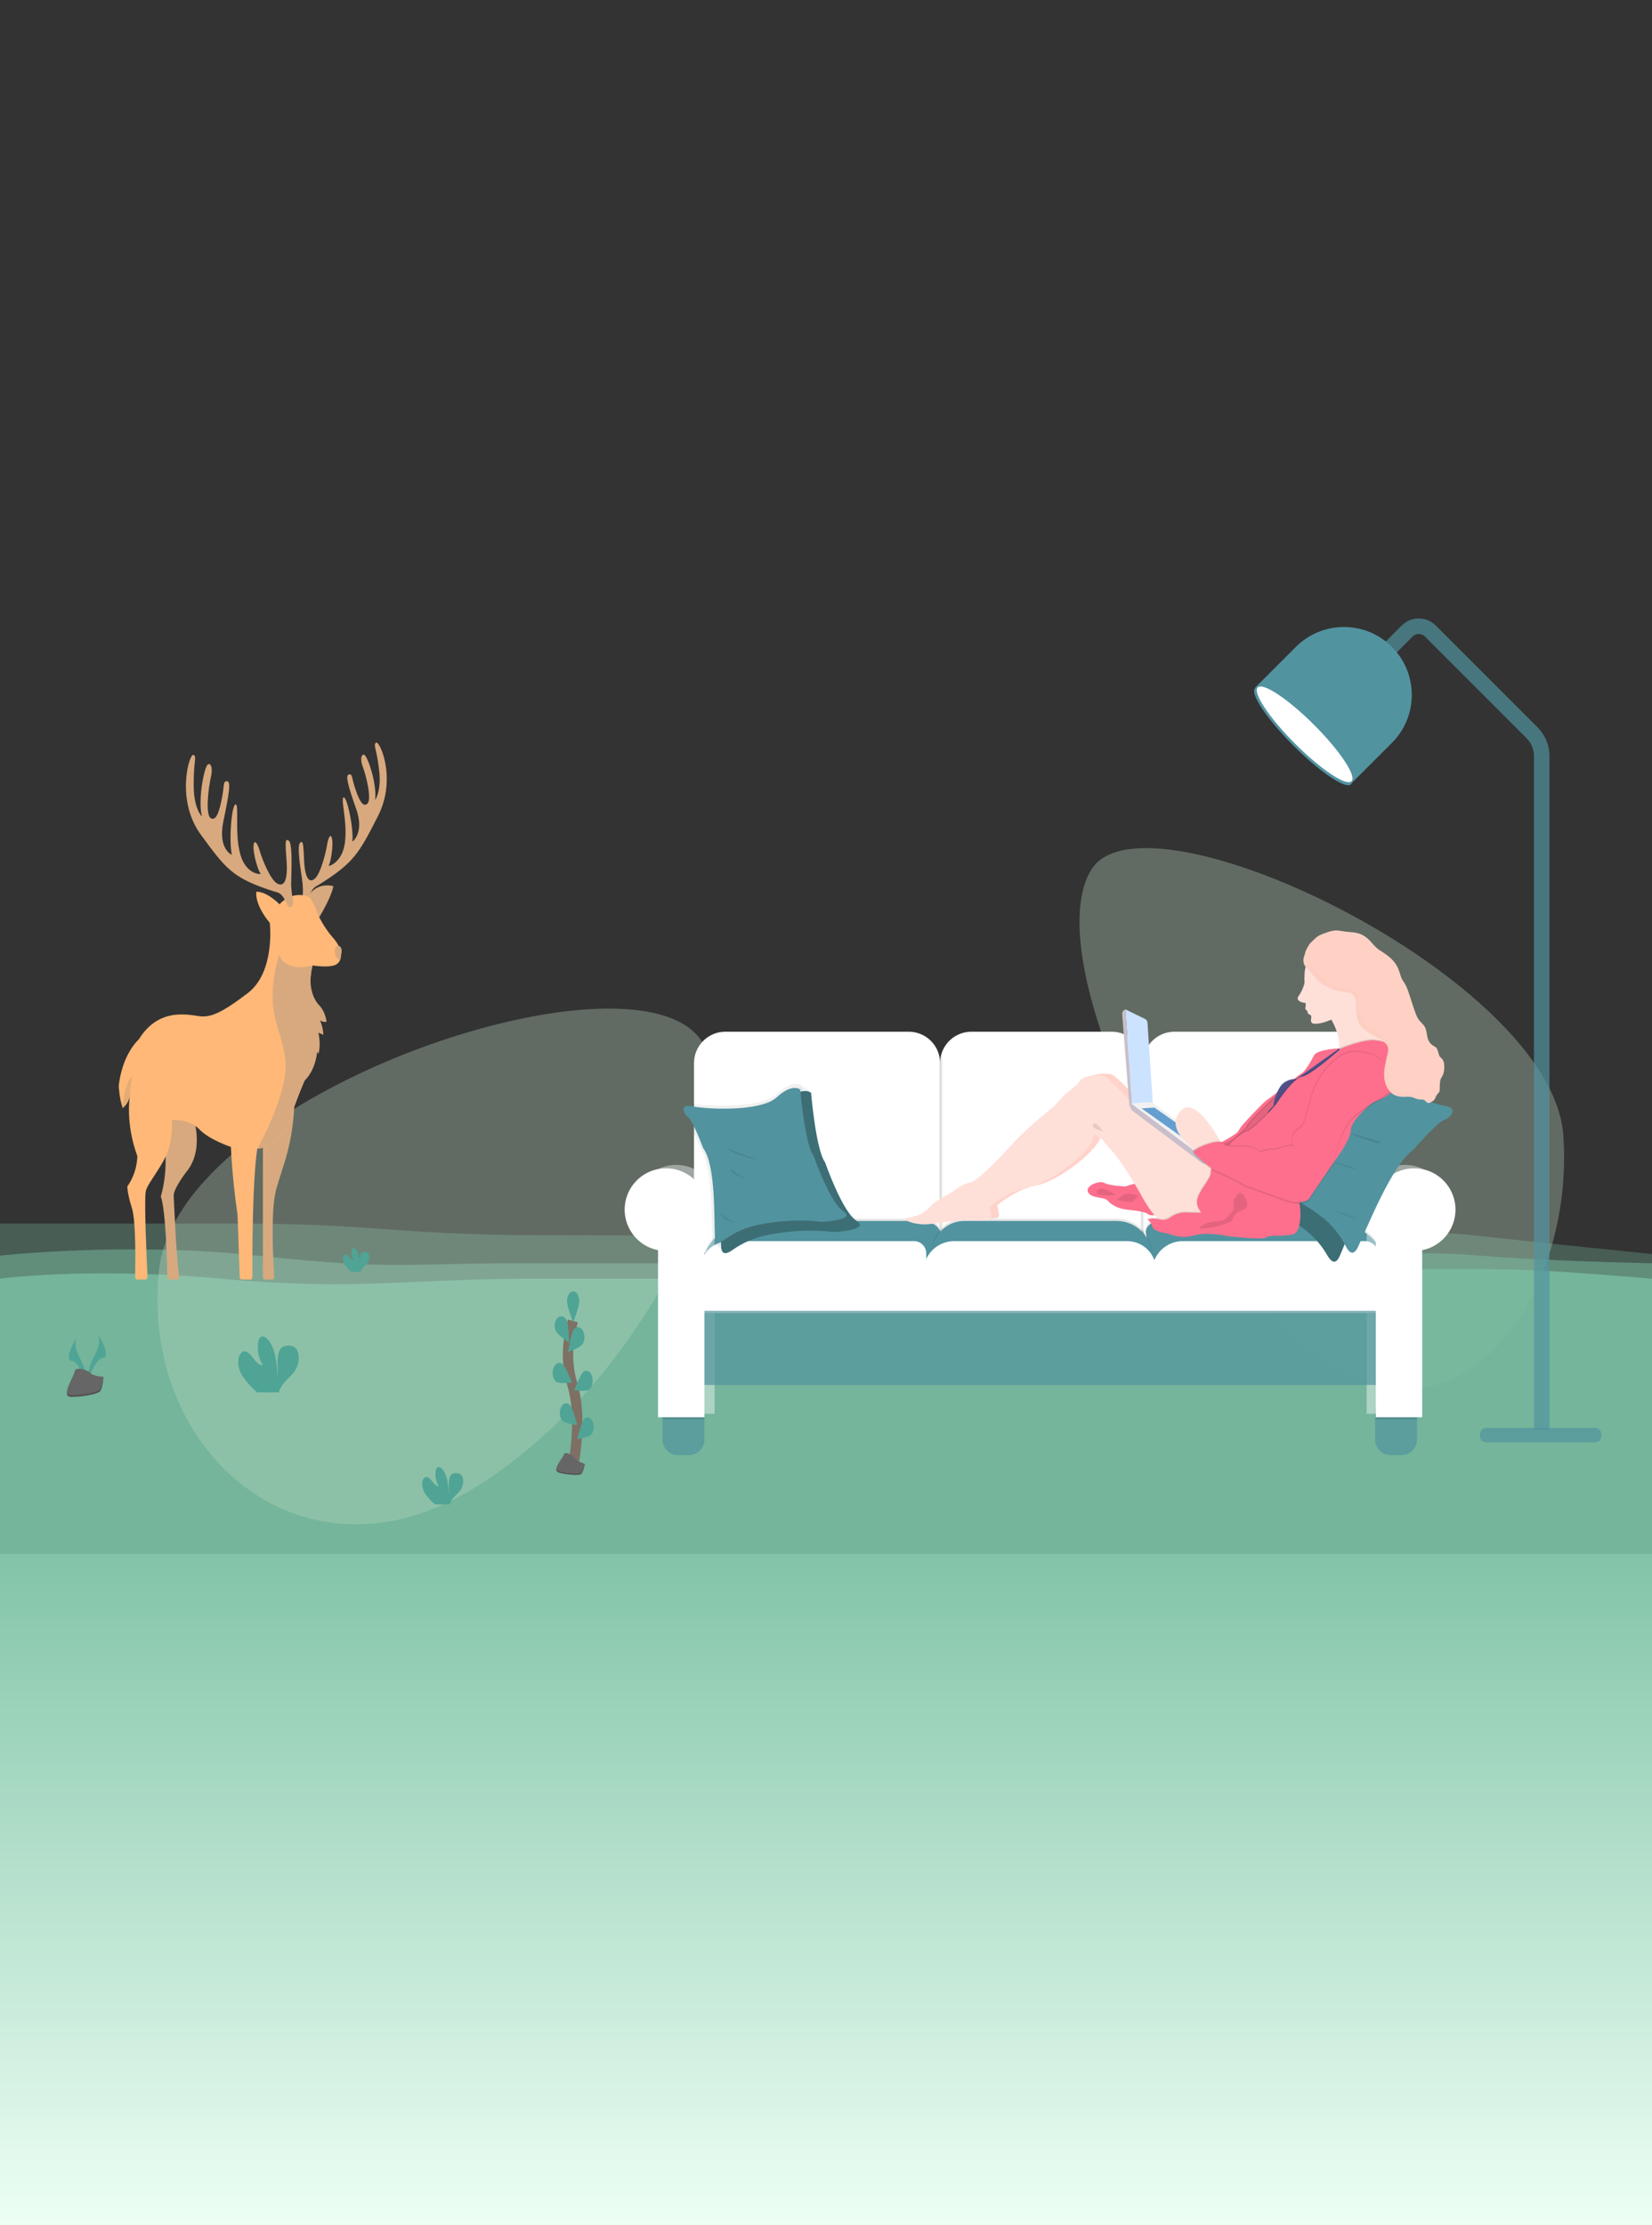 <svg width="320" height="431" viewBox="0 0 320 431" fill="none" xmlns="http://www.w3.org/2000/svg">
<rect x="0" y="0" width="320" height="431" fill="#333333" stroke="none"/>
<path opacity="0.3" d="M0 237C0 237 18.583 237 45.333 237C73.03 237 75.907 239.116 103.667 239.26C113.441 239.311 147.775 239.26 167.583 239.26C188 239.26 226.583 242.902 226.583 242.902C226.583 242.902 225.917 242.902 236.167 242.902C248.149 242.902 266.775 237.225 285.25 239.26C297.343 240.593 320 242.902 320 242.902V301H0V237Z" fill="#7ABFA2"/>
<path opacity="0.346" fill-rule="evenodd" clip-rule="evenodd" d="M211.45 168.368C222.03 151.699 300.578 189.342 302.815 219.854C305.052 250.365 283.38 282.859 255.617 262.886C227.854 242.913 200.87 185.036 211.45 168.368Z" fill="#B9D6BF"/>
<path opacity="0.5" d="M0 243.214C0 243.214 24.275 240.482 49.833 243.214C77.417 246.162 77.491 244.575 105.25 244.688C115.024 244.728 139.552 244.688 166.083 244.688C190.167 244.688 220.167 244.688 220.167 244.688C220.167 244.688 215.406 244.822 236.167 244.688C254.691 244.569 268.275 241.621 286.75 243.214C298.843 244.257 320 244.688 320 244.688V301H0V243.214Z" fill="#7ABFA2"/>
<path opacity="0.8" d="M0 247.672C0 247.672 17.108 245.355 42.667 247.672C70.25 250.173 78.074 247.576 105.833 247.672C115.607 247.706 131.775 247.672 151.583 247.672C181.25 247.672 207.083 246.422 207.083 246.422C207.083 246.422 215.99 246.536 236.75 246.422C255.274 246.32 285.441 245.071 303.917 246.422C316.01 247.306 320 247.672 320 247.672V301.603H0V247.672Z" fill="#7ABFA2"/>
<path opacity="0.346" fill-rule="evenodd" clip-rule="evenodd" d="M136.316 202.326C124.912 181.312 34.429 211.337 30.792 246.127C27.154 280.917 57.75 307.631 89.971 289.332C122.192 271.033 147.72 223.341 136.316 202.326Z" fill="#B9D6BF"/>
<path d="M60.815 175.79C61.166 176.407 61.502 177.042 61.823 177.694C62.563 176.458 64.228 173.527 64.57 171.647C64.57 171.647 61.166 170.605 59.512 174.001C60.044 174.367 60.443 175.141 60.815 175.79Z" fill="#D8A97E"/>
<path d="M37.189 215.619C37.189 215.619 39.687 221.823 36.525 226.439C36.525 226.439 33.807 229.795 33.642 231.473C33.642 231.473 34.126 243.564 34.696 247.202C34.707 247.278 34.707 247.357 34.696 247.432C34.685 247.508 34.663 247.579 34.631 247.641C34.599 247.701 34.558 247.749 34.512 247.783C34.466 247.816 34.416 247.834 34.364 247.835H32.754C32.665 247.835 32.58 247.783 32.517 247.689C32.454 247.596 32.417 247.469 32.415 247.335C32.371 244.918 32.127 234.465 31.148 231.726C31.148 231.726 33.256 225.514 31.148 217.712C31.148 217.712 34.916 213.348 37.189 215.619Z" fill="#D8A97E"/>
<path d="M50.928 219.055V247.321C50.928 247.389 50.937 247.456 50.954 247.518C50.971 247.581 50.996 247.638 51.028 247.685C51.059 247.733 51.097 247.771 51.138 247.796C51.18 247.822 51.224 247.835 51.269 247.835H52.788C52.835 247.834 52.882 247.819 52.925 247.79C52.969 247.76 53.007 247.718 53.039 247.664C53.071 247.611 53.095 247.548 53.11 247.48C53.125 247.412 53.13 247.34 53.125 247.268C52.95 244.755 52.365 234.571 53.477 230.465C54.75 225.766 56.912 221.655 57.079 212.258L50.928 219.055Z" fill="#D8A97E"/>
<path d="M58.426 174.796C58.426 174.796 58.953 173.115 58.479 170.089C58.005 167.063 57.602 163.766 58.108 163.284C58.614 162.803 58.758 162.933 58.897 166.475C59.036 170.017 59.852 171.195 60.996 170.177C62.139 169.158 63.121 165.124 63.344 163.71C63.567 162.295 64.056 161.21 64.325 162.5C64.593 163.79 64.031 167.257 63.68 167.611C63.328 167.964 66.206 167.345 66.794 163.356C67.382 159.367 65.912 154.645 66.56 154.459C67.209 154.272 68.493 160.152 68.269 163.026C68.269 163.026 70.625 161.351 69.018 156.764C67.411 152.177 66.864 150.215 67.574 150.018C68.284 149.821 68.085 150.55 68.777 152.65C69.469 154.751 70.249 156.514 71.162 155.666C72.076 154.818 70.904 150.217 70.317 148.651C69.527 146.542 70.274 145.947 70.632 146.258C71.391 146.922 73.035 152.033 72.655 154.953C72.655 154.953 73.895 153.331 73.458 149.369C72.963 144.848 72.274 144.452 72.794 143.88C73.46 143.149 76.936 150.754 73.246 158.001C69.555 165.247 68.63 167.066 61.828 171.331C61.031 171.828 60.158 171.863 59.556 175.264L58.426 174.796Z" fill="#D8A97E"/>
<path d="M64.57 181.715C63.526 180.539 62.594 179.152 61.799 177.593C61.799 177.593 60.35 173.649 59.691 173.649C59.691 173.649 56.668 172.373 54.148 175.16C54.148 175.16 51.709 172.644 49.658 172.727C49.658 172.727 49.159 174.992 52.263 178.768C52.263 178.768 53.371 188.251 47.996 192.362C42.621 196.473 40.846 196.882 39.182 196.882C37.519 196.882 31.092 194.553 26.934 201.259C25.9 202.277 25.017 203.608 24.34 205.169C23.663 206.73 23.206 208.486 23 210.327C23 210.327 23.111 212.845 23.776 214.606C24.1 214.376 24.39 214.05 24.628 213.646C24.866 213.243 25.048 212.77 25.162 212.258C25.162 212.258 24.219 217.459 26.602 223.921C26.602 223.921 26.659 227.024 24.67 229.795C24.67 229.795 24.614 231.053 25.549 233.991C26.365 236.536 26.223 245.077 26.172 247.303C26.171 247.372 26.178 247.44 26.194 247.505C26.211 247.569 26.235 247.628 26.267 247.678C26.299 247.727 26.337 247.767 26.378 247.794C26.421 247.821 26.466 247.835 26.511 247.834H28.231C28.278 247.835 28.324 247.82 28.367 247.792C28.41 247.764 28.448 247.722 28.48 247.67C28.512 247.618 28.537 247.557 28.552 247.49C28.567 247.423 28.573 247.352 28.57 247.281C28.436 244.503 27.867 232.124 28.264 230.632C28.707 228.954 31.921 225.431 32.754 222.243C33.586 219.054 33.254 216.948 33.254 216.948C33.254 216.948 36.579 216.613 38.575 218.709C40.57 220.804 44.722 222.15 44.722 222.15C44.941 226.558 45.371 230.935 46.01 235.249L46.435 247.348C46.44 247.48 46.478 247.603 46.541 247.694C46.605 247.784 46.688 247.835 46.776 247.834H48.548C48.593 247.835 48.637 247.822 48.678 247.796C48.72 247.769 48.757 247.731 48.788 247.683C48.82 247.635 48.846 247.578 48.862 247.515C48.879 247.452 48.888 247.384 48.887 247.316C48.871 244.316 48.836 229.133 49.834 222.493C49.834 222.493 54.711 222.493 56.54 215.613C56.54 215.613 58.591 209.824 59.977 207.221C61.363 204.618 62.085 200.174 60.752 195.643C59.964 192.907 59.885 189.822 60.531 187.001C60.531 187.001 64.022 187.586 65.241 186.748C66.46 185.911 66.343 183.728 64.57 181.715Z" fill="#FFB877"/>
<path d="M25.162 212.258C25.162 212.258 25.355 209.13 25.647 208.375C25.647 208.375 23.984 209.761 23.776 214.606C24.395 214.072 24.881 213.248 25.162 212.258Z" fill="#E4AC74"/>
<path d="M56.459 175.58C56.599 175.485 56.71 175.314 56.769 175.1C56.829 174.886 56.833 174.647 56.78 174.429C56.47 173.104 56.346 171.695 56.417 170.294C56.54 166.885 56.54 163.196 55.93 162.827C55.321 162.457 55.182 162.643 55.495 166.515C55.807 170.387 55.077 171.902 53.707 171.145C52.337 170.387 50.752 166.332 50.327 164.856C49.902 163.38 49.231 162.367 49.108 163.84C48.985 165.313 50.046 168.892 50.473 169.158C50.9 169.424 47.708 169.637 46.551 165.486C45.393 161.335 46.375 155.807 45.637 155.807C44.9 155.807 44.297 162.537 44.907 165.579C44.907 165.579 42.14 164.473 43.28 159.032C44.42 153.592 44.754 151.321 43.962 151.321C43.169 151.321 43.479 152.036 43.004 154.512C42.53 156.987 41.922 159.123 40.826 158.476C39.73 157.83 40.396 152.509 40.826 150.64C41.404 148.127 40.519 147.715 40.175 148.151C39.441 149.095 38.329 155.113 39.121 158.155C39.121 158.155 37.568 156.772 37.523 152.344C37.47 147.313 38.162 146.675 37.523 146.228C36.711 145.638 33.945 154.897 38.877 161.638C43.809 168.379 45.049 170.06 52.96 172.634C53.798 172.9 54.65 172.743 55.614 175.293C55.692 175.495 55.819 175.643 55.968 175.706C56.116 175.77 56.275 175.744 56.412 175.633L56.45 175.604L56.459 175.58Z" fill="#D8A97E"/>
<path d="M65.375 183.158C65.375 183.158 64.53 183.547 64.976 184.964C65.292 185.972 65.83 185.871 65.83 185.871C65.83 185.871 66.864 183.267 65.375 183.158Z" fill="#D8A97E"/>
<path d="M63.26 197.92C63.073 196.62 62.565 195.478 61.839 194.729C61.236 194.101 60.761 193.231 60.468 192.217C60.175 191.202 60.076 190.083 60.181 188.987C60.246 188.322 60.356 187.669 60.509 187.038C55.075 188.368 54.011 184.943 54.011 184.943C51.025 196.361 54.427 198.521 55.256 205.057C56.085 211.593 49.832 222.488 49.832 222.488L50.099 222.469C51.13 222.355 54.956 221.536 56.529 215.616C56.529 215.616 57.769 212.117 58.971 209.338C59.624 208.723 60.183 207.903 60.609 206.934C61.035 205.964 61.319 204.867 61.44 203.717L61.679 204.134C62.225 202.323 61.679 200.039 61.679 200.039L62.642 200.432C62.591 199.438 62.367 198.482 61.994 197.662C62.396 197.901 62.83 197.99 63.26 197.92Z" fill="#D8A97E"/>
<path d="M111.182 282.955C111.182 282.955 112.79 274.467 110.882 268.218C110.071 265.605 109.826 262.653 110.186 259.806C110.366 258.455 110.626 257.133 110.962 255.856" stroke="#7E7064" stroke-width="2" stroke-miterlimit="10"/>
<path d="M109.833 252.045C109.833 253.097 111.027 256.157 111.027 256.157C111.027 256.157 112.214 253.097 112.214 252.045C112.214 251.538 112.088 251.053 111.864 250.695C111.64 250.337 111.336 250.135 111.019 250.135C110.703 250.135 110.399 250.337 110.175 250.695C109.951 251.053 109.825 251.538 109.825 252.045H109.833Z" fill="#50A495"/>
<path d="M107.663 257.785C108.045 258.623 110.223 260.072 110.223 260.072C110.223 260.072 110.182 256.661 109.801 255.823C109.713 255.616 109.596 255.437 109.458 255.295C109.319 255.153 109.162 255.053 108.996 254.999C108.83 254.944 108.657 254.938 108.489 254.981C108.321 255.023 108.161 255.112 108.018 255.244C107.875 255.375 107.752 255.546 107.656 255.747C107.56 255.947 107.494 256.173 107.461 256.41C107.428 256.647 107.429 256.892 107.464 257.129C107.498 257.365 107.566 257.59 107.663 257.789V257.785Z" fill="#50A495"/>
<path d="M107.751 267.641C108.39 268.12 110.82 267.789 110.82 267.789C110.82 267.789 109.554 264.672 108.915 264.193C108.763 264.078 108.598 264.01 108.428 263.991C108.259 263.973 108.089 264.004 107.927 264.084C107.766 264.163 107.617 264.289 107.488 264.455C107.359 264.621 107.254 264.823 107.177 265.049C107.101 265.276 107.055 265.523 107.042 265.776C107.03 266.029 107.051 266.284 107.104 266.525C107.157 266.766 107.242 266.989 107.353 267.181C107.464 267.373 107.599 267.531 107.751 267.645V267.641Z" fill="#50A495"/>
<path d="M108.9 275.139C109.457 275.754 111.816 276.03 111.816 276.03C111.816 276.03 110.947 272.747 110.39 272.136C110.122 271.866 109.794 271.76 109.475 271.841C109.156 271.922 108.87 272.184 108.678 272.572C108.485 272.96 108.401 273.444 108.442 273.922C108.484 274.401 108.648 274.837 108.9 275.139Z" fill="#50A495"/>
<path d="M112.845 260.355C112.348 261.102 110.024 261.878 110.024 261.878C110.024 261.878 110.592 258.318 111.1 257.571C111.341 257.23 111.659 257.047 111.987 257.062C112.314 257.076 112.625 257.287 112.853 257.649C113.081 258.012 113.209 258.497 113.209 259.002C113.209 259.508 113.081 259.993 112.853 260.355H112.845Z" fill="#50A495"/>
<path d="M114.126 269.146C113.521 269.625 111.218 269.295 111.218 269.295C111.218 269.295 112.418 266.177 113.023 265.698C113.314 265.467 113.651 265.428 113.959 265.589C114.268 265.75 114.524 266.097 114.67 266.555C114.816 267.013 114.841 267.543 114.739 268.03C114.637 268.517 114.417 268.92 114.126 269.15V269.146Z" fill="#50A495"/>
<path d="M114.56 277.849C114.035 278.464 111.816 278.74 111.816 278.74C111.816 278.74 112.633 275.457 113.157 274.846C113.409 274.576 113.718 274.47 114.018 274.551C114.319 274.632 114.588 274.894 114.769 275.282C114.95 275.67 115.029 276.154 114.99 276.632C114.951 277.111 114.797 277.547 114.56 277.849Z" fill="#50A495"/>
<path d="M113.282 283.547C113.282 283.547 111.874 283.121 111.499 282.553C111.125 281.984 109.435 280.991 109.246 281.701C109.058 282.41 106.712 284.823 108.309 285.249C109.905 285.675 112.062 285.812 112.526 285.533C112.99 285.253 113.282 283.547 113.282 283.547Z" fill="#666666"/>
<path opacity="0.2" d="M108.307 284.992C109.903 285.418 112.061 285.555 112.525 285.276C112.882 285.06 113.13 284.02 113.228 283.538L113.275 283.553C113.275 283.553 112.994 285.257 112.525 285.54C112.056 285.824 109.898 285.683 108.307 285.257C107.847 285.133 107.716 284.846 107.765 284.48C107.805 284.713 107.965 284.897 108.307 284.992Z" fill="black"/>
<path opacity="0.1" d="M15.386 258.451C15.327 258.581 15.28 258.723 15.248 258.873C14.054 260.994 13.418 262.974 14.565 263.024C15.633 263.071 16.916 265.961 17.222 266.691C17.212 266.748 17.201 266.803 17.186 266.858C17.186 266.858 15.684 263.079 14.457 263.026C13.231 262.974 14.042 260.723 15.386 258.451Z" fill="#69ACA0"/>
<path d="M18.986 258.451C18.986 258.451 19.667 259.798 18.671 261.829C17.675 263.859 16.854 265.582 17.183 266.851C17.183 266.851 18.685 263.071 19.912 263.019C21.139 262.966 20.332 260.723 18.986 258.451Z" fill="#50A495"/>
<path d="M14.858 259.053C14.858 259.053 14.177 260.4 15.173 262.431C16.169 264.461 16.99 266.184 16.662 267.453C16.662 267.453 15.159 263.673 13.933 263.621C12.706 263.568 13.512 261.326 14.858 259.053Z" fill="#50A495"/>
<path d="M20.036 266.68C20.036 266.68 18.13 266.591 17.555 265.972C16.979 265.353 14.624 264.615 14.482 265.606C14.341 266.597 11.619 270.54 13.77 270.566C15.921 270.592 18.768 270.059 19.341 269.53C19.914 269.001 20.036 266.68 20.036 266.68Z" fill="#666666"/>
<path opacity="0.2" d="M13.733 270.223C15.884 270.249 18.731 269.716 19.304 269.187C19.741 268.785 19.914 267.342 19.972 266.676H20.036C20.036 266.676 19.912 269.001 19.342 269.528C18.773 270.056 15.922 270.591 13.771 270.564C13.151 270.564 12.937 270.223 12.948 269.727C13.033 270.029 13.268 270.217 13.733 270.223Z" fill="black"/>
<path d="M47.265 266.965C46.742 266.312 46.361 265.43 46.172 264.438C46.03 263.432 46.309 262.23 46.937 261.862C47.639 261.451 48.389 262.195 48.957 262.951C49.525 263.708 50.178 264.565 50.922 264.403C50.54 263.871 50.253 263.197 50.091 262.445C49.929 261.693 49.897 260.89 49.998 260.113C50.03 259.792 50.119 259.489 50.255 259.239C50.646 258.6 51.35 258.876 51.818 259.379C53.302 260.979 53.715 264.066 53.724 266.847C53.872 265.846 53.747 264.801 53.752 263.786C53.758 262.772 53.941 261.6 54.505 261.067C54.856 260.778 55.249 260.635 55.647 260.651C56.314 260.612 57.056 260.717 57.512 261.464C58.083 262.391 57.932 263.952 57.438 264.962C56.945 265.972 56.197 266.624 55.507 267.332C54.953 267.837 54.481 268.526 54.126 269.348C54.084 269.462 54.05 269.582 54.023 269.707H49.844C48.908 268.975 48.04 268.053 47.265 266.965Z" fill="#50A495"/>
<path d="M82.528 289.558C82.173 289.122 81.915 288.535 81.787 287.873C81.69 287.202 81.88 286.401 82.305 286.156C82.781 285.882 83.29 286.378 83.675 286.882C84.059 287.386 84.502 287.957 85.007 287.85C84.748 287.495 84.554 287.045 84.444 286.544C84.334 286.043 84.312 285.508 84.38 284.99C84.402 284.775 84.463 284.574 84.555 284.407C84.82 283.981 85.297 284.165 85.615 284.5C86.62 285.567 86.901 287.625 86.906 289.479C87.007 288.812 86.922 288.115 86.926 287.439C86.93 286.762 87.053 285.981 87.436 285.625C87.674 285.433 87.941 285.338 88.21 285.349C88.663 285.322 89.165 285.392 89.475 285.891C89.862 286.509 89.759 287.549 89.425 288.223C89.09 288.896 88.583 289.33 88.115 289.803C87.74 290.139 87.42 290.598 87.179 291.146C87.151 291.222 87.127 291.303 87.109 291.385H84.276C83.641 290.898 83.053 290.283 82.528 289.558Z" fill="#50A495"/>
<path d="M66.928 245.18C66.701 244.9 66.535 244.522 66.453 244.096C66.391 243.664 66.512 243.148 66.785 242.99C67.09 242.814 67.417 243.133 67.663 243.458C67.91 243.782 68.194 244.15 68.518 244.081C68.352 243.852 68.227 243.563 68.157 243.24C68.086 242.918 68.072 242.573 68.116 242.24C68.13 242.102 68.169 241.972 68.228 241.864C68.398 241.59 68.704 241.709 68.908 241.924C69.553 242.611 69.733 243.936 69.736 245.13C69.801 244.7 69.746 244.251 69.749 243.816C69.751 243.381 69.831 242.878 70.076 242.649C70.228 242.525 70.4 242.464 70.572 242.47C70.863 242.454 71.185 242.499 71.384 242.82C71.632 243.217 71.566 243.887 71.351 244.321C71.137 244.754 70.812 245.034 70.512 245.338C70.271 245.554 70.066 245.85 69.911 246.203C69.893 246.252 69.878 246.304 69.867 246.357H68.049C67.642 246.043 67.265 245.647 66.928 245.18Z" fill="#50A495"/>
<path opacity="0.7" d="M265.167 129.642L272.566 122.238C273.811 120.993 275.829 120.993 277.074 122.237C277.075 122.238 277.075 122.238 277.075 122.238L296.774 141.947C297.969 143.142 298.64 144.764 298.64 146.454V276.989" stroke="#5293A0" stroke-width="3"/>
<path opacity="0.7" d="M309.001 276.591H287.881C287.221 276.591 286.685 277.126 286.685 277.786V278.185C286.685 278.845 287.221 279.38 287.881 279.38H309.001C309.661 279.38 310.196 278.845 310.196 278.185V277.786C310.196 277.126 309.661 276.591 309.001 276.591Z" fill="#5293A0"/>
<path fill-rule="evenodd" clip-rule="evenodd" d="M269.617 125.298C274.753 130.434 274.753 138.76 269.617 143.895L261.728 151.785L243.13 133.188L251.02 125.298C256.156 120.163 264.482 120.163 269.617 125.298Z" fill="#5293A0"/>
<path d="M250.565 144.451C255.701 149.586 260.684 152.929 261.695 151.918C262.707 150.906 259.364 145.923 254.228 140.788C249.093 135.652 244.11 132.309 243.098 133.321C242.087 134.332 245.43 139.315 250.565 144.451Z" fill="#5293A0"/>
<path d="M250.88 144.071C255.898 149.089 260.786 152.337 261.797 151.325C262.809 150.314 259.561 145.426 254.543 140.408C249.525 135.39 244.637 132.142 243.625 133.154C242.614 134.165 245.862 139.053 250.88 144.071Z" fill="white"/>
<path d="M182.096 205.907V238.077C182.095 238.623 182.169 239.167 182.316 239.693C182.669 240.973 183.432 242.101 184.488 242.905C185.544 243.709 186.835 244.145 188.162 244.145H215.354C216.151 244.145 216.94 243.988 217.676 243.684C218.413 243.379 219.082 242.932 219.645 242.368C220.209 241.805 220.656 241.136 220.961 240.399C221.265 239.663 221.422 238.874 221.422 238.077V205.907C221.422 205.11 221.265 204.321 220.961 203.585C220.656 202.848 220.209 202.179 219.645 201.616C219.082 201.052 218.413 200.605 217.676 200.301C216.94 199.996 216.151 199.839 215.354 199.839H188.162C186.835 199.839 185.544 200.275 184.488 201.079C183.432 201.883 182.669 203.011 182.316 204.291C182.169 204.817 182.095 205.361 182.096 205.907Z" fill="white"/>
<path opacity="0.1" d="M220.983 205.907V238.077C220.983 238.624 221.057 239.168 221.203 239.695C221.348 239.168 221.422 238.624 221.422 238.077V205.907C221.422 205.36 221.348 204.816 221.203 204.289C221.057 204.816 220.983 205.36 220.983 205.907Z" fill="black"/>
<path d="M227.49 199.839H263.013C266.364 199.839 269.08 202.556 269.08 205.907V238.068C269.08 241.419 266.364 244.136 263.013 244.136H227.49C224.139 244.136 221.422 241.419 221.422 238.068V205.907C221.422 202.556 224.139 199.839 227.49 199.839Z" fill="white"/>
<path opacity="0.1" d="M182.096 205.907V238.077C182.095 238.623 182.169 239.167 182.316 239.693C182.461 239.167 182.535 238.623 182.535 238.077V205.907C182.535 205.361 182.461 204.817 182.316 204.291C182.169 204.817 182.095 205.361 182.096 205.907Z" fill="black"/>
<path d="M140.504 199.839H176.029C179.38 199.839 182.097 202.556 182.097 205.907V238.068C182.097 241.419 179.38 244.136 176.029 244.136H140.504C137.153 244.136 134.436 241.419 134.436 238.068V205.907C134.436 202.556 137.153 199.839 140.504 199.839Z" fill="white"/>
<path opacity="0.1" d="M223.834 247.425H267.37L267.589 243.621C267.83 239.349 262.309 235.803 255.412 235.803H225.781C223.468 235.803 221.683 237.062 221.979 238.483L223.834 247.425Z" fill="black"/>
<path d="M223.834 247.864H267.37L267.589 244.059C267.83 239.787 262.309 236.241 255.412 236.241H225.781C223.468 236.241 221.683 237.5 221.979 238.921L223.834 247.864Z" fill="#5293A0"/>
<path opacity="0.1" d="M180.208 247.678H136.673L136.453 243.873C136.212 239.601 141.734 236.055 148.631 236.055H178.261C180.572 236.055 182.36 237.314 182.064 238.735L180.208 247.678Z" fill="black"/>
<path d="M180.208 248.116H136.673L136.453 244.311C136.212 240.04 141.734 236.494 148.631 236.494H178.261C180.572 236.494 182.36 237.752 182.064 239.173L180.208 248.116Z" fill="#5293A0"/>
<path opacity="0.1" d="M216.295 236.055H186.796C185.973 236.055 185.157 236.217 184.397 236.532C183.636 236.847 182.945 237.309 182.363 237.891C181.781 238.474 181.319 239.165 181.004 239.925C180.689 240.686 180.526 241.501 180.526 242.325V246.219H223.176V242.93C223.175 241.106 222.449 239.357 221.159 238.068C219.869 236.778 218.119 236.055 216.295 236.055Z" fill="black"/>
<path d="M216.295 236.494H186.796C185.973 236.494 185.157 236.656 184.397 236.971C183.636 237.286 182.945 237.748 182.363 238.33C181.781 238.912 181.319 239.603 181.004 240.364C180.689 241.125 180.526 241.94 180.526 242.763V246.658H223.176V243.368C223.175 241.544 222.449 239.795 221.159 238.506C219.869 237.217 218.119 236.493 216.295 236.494Z" fill="#5293A0"/>
<path d="M264.396 240.408H229.09C227.52 240.408 226.014 241.032 224.904 242.142C223.793 243.253 223.17 244.759 223.17 246.329V254.333H267.021V243.033C267.019 242.337 266.742 241.671 266.25 241.179C265.759 240.687 265.092 240.41 264.396 240.408Z" fill="white"/>
<path d="M218.352 240.408H184.8C183.23 240.408 181.724 241.032 180.614 242.142C179.503 243.253 178.88 244.759 178.88 246.329V254.333H223.942V246C223.942 244.517 223.353 243.095 222.305 242.047C221.256 240.998 219.835 240.409 218.352 240.408Z" fill="white"/>
<path d="M177.064 240.408H141.216C139.719 240.408 138.282 241.003 137.224 242.062C136.165 243.121 135.57 244.557 135.57 246.055V254.333H179.415V242.759C179.415 242.45 179.354 242.145 179.236 241.859C179.118 241.574 178.944 241.315 178.726 241.097C178.508 240.878 178.249 240.705 177.963 240.587C177.678 240.469 177.373 240.408 177.064 240.408Z" fill="white"/>
<path opacity="0.7" d="M266.377 272.863V278.839C266.377 279.638 266.695 280.405 267.26 280.97C267.826 281.536 268.592 281.853 269.392 281.854H271.475C272.275 281.853 273.041 281.536 273.606 280.97C274.172 280.405 274.49 279.638 274.49 278.839V272.863H266.377Z" fill="#5293A0"/>
<path opacity="0.7" d="M128.34 272.863V278.839C128.34 279.638 128.658 280.405 129.223 280.97C129.789 281.536 130.555 281.853 131.355 281.854H133.438C134.238 281.853 135.004 281.536 135.57 280.97C136.135 280.405 136.453 279.638 136.453 278.839V272.863H128.34Z" fill="#5293A0"/>
<path opacity="0.4" d="M264.164 233.643C264.164 232.126 264.595 230.641 265.406 229.359C266.218 228.078 267.377 227.054 268.749 226.406C270.12 225.758 271.647 225.513 273.153 225.699C274.658 225.886 276.079 226.497 277.251 227.46C278.423 228.423 279.296 229.699 279.771 231.14C280.245 232.581 280.3 234.127 279.93 235.597C279.559 237.068 278.779 238.404 277.678 239.448C276.578 240.492 275.204 241.202 273.716 241.496V273.85H264.725V236.597C264.353 235.656 264.163 234.654 264.164 233.643Z" fill="white"/>
<path opacity="0.4" d="M138.988 233.643C138.988 232.126 138.557 230.641 137.746 229.359C136.934 228.078 135.775 227.054 134.404 226.406C133.032 225.758 131.505 225.513 130 225.699C128.494 225.886 127.073 226.497 125.901 227.46C124.73 228.423 123.856 229.699 123.382 231.14C122.907 232.581 122.852 234.127 123.223 235.597C123.593 237.068 124.374 238.404 125.474 239.448C126.574 240.492 127.948 241.202 129.436 241.496V273.85H138.427V236.597C138.799 235.656 138.989 234.654 138.988 233.643Z" fill="white"/>
<path opacity="0.7" d="M134.436 253.895H267.585V268.258H134.436V253.895Z" fill="#5293A0"/>
<path opacity="0.1" d="M128.342 272.863H136.442V274.946H128.342V272.863Z" fill="black"/>
<path d="M137.008 234.301C137.008 232.784 136.578 231.298 135.766 230.016C134.954 228.735 133.794 227.71 132.423 227.062C131.051 226.414 129.523 226.169 128.018 226.356C126.512 226.543 125.091 227.154 123.919 228.118C122.747 229.082 121.874 230.359 121.4 231.8C120.926 233.242 120.872 234.788 121.243 236.259C121.615 237.73 122.397 239.065 123.498 240.109C124.599 241.152 125.974 241.862 127.462 242.154V274.508H136.453V237.255C136.824 236.314 137.012 235.312 137.008 234.301Z" fill="white"/>
<path opacity="0.1" d="M266.491 272.863H274.49V274.946H266.491V272.863Z" fill="black"/>
<path d="M265.925 234.301C265.925 232.784 266.356 231.299 267.167 230.018C267.979 228.737 269.138 227.713 270.509 227.065C271.88 226.417 273.407 226.172 274.912 226.358C276.417 226.545 277.838 227.155 279.01 228.117C280.181 229.08 281.056 230.356 281.53 231.796C282.005 233.236 282.061 234.781 281.692 236.252C281.322 237.723 280.543 239.058 279.443 240.103C278.344 241.148 276.971 241.859 275.484 242.154V274.508H266.493V237.255C266.117 236.315 265.925 235.313 265.925 234.301Z" fill="white"/>
<path opacity="0.4" d="M274.49 237.667C272.492 237.667 270.872 236.047 270.872 234.049C270.872 232.05 272.492 230.43 274.49 230.43C276.488 230.43 278.108 232.05 278.108 234.049C278.108 236.047 276.488 237.667 274.49 237.667Z" fill="white"/>
<path opacity="0.4" d="M128.342 237.667C126.343 237.667 124.724 236.047 124.724 234.049C124.724 232.05 126.343 230.43 128.342 230.43C130.34 230.43 131.96 232.05 131.96 234.049C131.96 236.047 130.34 237.667 128.342 237.667Z" fill="white"/>
<path d="M236.22 227.933C239.667 227.071 246.945 217.984 246.945 217.984C249.682 216.071 255.263 204.488 255.263 204.488C255.263 204.488 257.381 203.491 259.247 207.977C261.114 212.464 271.966 216.052 275.216 216.554C277.047 216.837 276.87 217.65 276.365 218.308C276.025 218.73 275.574 219.049 275.063 219.229C273.681 219.753 269.394 224.9 269.394 224.9C265.396 227.602 260.962 240.081 259.489 243.342C258.671 245.156 257.761 244.287 257.111 243.158C255.858 240.978 254.142 239.099 252.083 237.654C246.504 233.731 240.524 232.104 240.116 232.097C239.601 232.084 232.772 228.795 236.22 227.933Z" fill="#3C6E75"/>
<path d="M279.668 216.973C280.19 216.79 280.653 216.468 281.005 216.041C281.538 215.383 281.755 214.541 279.951 214.225C276.751 213.663 266.135 209.839 264.504 205.188C262.872 200.537 260.714 201.543 260.714 201.543C260.714 201.543 254.609 213.385 251.798 215.328C251.798 215.328 244.123 224.586 240.66 225.431C237.198 226.275 243.816 229.744 244.327 229.764C244.733 229.777 250.592 231.518 255.949 235.639C257.934 237.168 259.548 239.126 260.671 241.366C261.26 242.537 262.124 243.443 263.026 241.586C264.646 238.246 269.659 225.455 273.76 222.727C273.76 222.727 278.271 217.492 279.668 216.973Z" fill="#5293A0"/>
<path opacity="0.1" d="M267.37 221.159C267.37 221.159 268.519 222.24 263.024 220.168C257.528 218.095 267.37 221.159 267.37 221.159Z" fill="black"/>
<path opacity="0.1" d="M262.859 226.433C262.859 226.433 262.021 226.553 258.87 225.266C255.719 223.979 262.859 226.433 262.859 226.433Z" fill="black"/>
<path opacity="0.1" d="M263.135 236.117C263.135 236.117 262.353 236.117 259.208 234.814C256.063 233.511 263.135 236.117 263.135 236.117Z" fill="black"/>
<path opacity="0.1" d="M134.874 214.438V218.622C135.778 220.49 136.662 222.876 136.662 222.876C139.293 226.301 138.877 237.713 139.05 240.794C139.146 242.505 140.267 242.097 141.243 241.395C143.171 240.021 145.361 239.056 147.677 238.56C154.036 237.167 159.957 237.746 160.334 237.869C160.799 238.022 168.062 237.533 165.281 235.755C162.501 233.976 159.176 224.396 159.176 224.396C157.398 222.001 156.47 210.949 156.47 210.949C156.47 210.949 154.935 209.482 151.679 212.484C148.589 215.363 138.493 215.012 134.874 214.438Z" fill="#5293A0"/>
<path d="M134.217 217.273C133.831 216.98 133.538 216.58 133.375 216.124C133.156 215.44 133.279 214.731 135.018 215.08C138.099 215.698 149.072 216.24 152.317 213.227C155.563 210.214 157.109 211.681 157.109 211.681C157.109 211.681 158.036 222.731 159.815 225.128C159.815 225.128 163.137 234.709 165.92 236.487C168.703 238.266 161.438 238.755 160.973 238.599C160.604 238.476 154.684 237.899 148.315 239.292C146 239.788 143.811 240.752 141.881 242.125C140.905 242.827 139.785 243.237 139.688 241.524C139.515 238.454 139.927 227.034 137.3 223.608C137.3 223.608 135.27 218.128 134.217 217.273Z" fill="#3B6E75"/>
<path opacity="0.1" d="M132.482 215.885C132.096 215.591 131.803 215.192 131.64 214.736C131.421 214.052 131.544 213.343 133.283 213.692C136.364 214.31 147.337 214.852 150.582 211.839C153.828 208.826 155.374 210.293 155.374 210.293C155.374 210.293 156.301 221.343 158.08 223.74C158.08 223.74 161.402 233.321 164.185 235.099C166.968 236.877 159.703 237.366 159.238 237.211C158.869 237.088 152.949 236.511 146.58 237.904C144.265 238.4 142.076 239.364 140.146 240.737C139.171 241.439 138.05 241.849 137.953 240.136C137.78 237.066 138.192 225.645 135.565 222.22C135.565 222.22 133.535 216.74 132.482 215.885Z" fill="#666666"/>
<path d="M133.276 216.378C132.909 216.098 132.632 215.717 132.478 215.282C132.258 214.624 132.386 213.966 134.035 214.293C136.962 214.878 147.381 215.389 150.462 212.539C153.543 209.688 155.012 211.072 155.012 211.072C155.012 211.072 155.889 221.562 157.58 223.836C157.58 223.836 160.733 232.935 163.376 234.623C166.018 236.312 159.119 236.775 158.681 236.628C158.33 236.511 152.707 235.97 146.661 237.286C144.463 237.755 142.385 238.671 140.554 239.976C139.627 240.634 138.563 241.031 138.471 239.406C138.307 236.481 138.69 225.648 136.204 222.394C136.204 222.391 134.276 217.19 133.276 216.378Z" fill="#5293A0"/>
<path opacity="0.1" d="M140.997 222.426C140.997 222.426 141.765 222.865 145.438 224.126C149.111 225.387 141.6 223.632 140.997 222.426Z" fill="black"/>
<path opacity="0.1" d="M141.381 226.297C141.381 226.297 143.683 228.183 144.835 228.347C145.986 228.512 142.039 228.139 141.381 226.297Z" fill="black"/>
<path opacity="0.1" d="M139.55 235.007C139.55 235.007 141.852 236.893 143.004 237.057C144.155 237.222 140.208 236.854 139.55 235.007Z" fill="black"/>
<path d="M247.325 211.74L247.599 215.223L245.908 218.889L243.518 220.995L240.917 222.53L238.505 224.209L236.093 222.043C236.093 222.043 239.625 219.775 239.941 219.006C240.257 218.236 241.845 216.677 241.845 216.677L244.086 214.51L245.906 212.85L247.325 211.74Z" fill="#FD6F8D"/>
<path opacity="0.1" d="M247.325 211.74L247.599 215.223L245.908 218.889L243.518 220.995L240.917 222.53L238.505 224.209L236.093 222.043C236.093 222.043 239.625 219.775 239.941 219.006C240.257 218.236 241.845 216.677 241.845 216.677L244.086 214.51L245.906 212.85L247.325 211.74Z" fill="black"/>
<path d="M258.272 198.221C259.149 199.94 259.89 202.467 259.044 205.315C257.478 210.578 268.956 203.214 268.956 203.214C268.956 203.214 266.482 199.521 265.758 196.333C265.524 195.3 265.473 194.318 265.758 193.533C266.896 190.329 256.717 195.881 256.717 195.881C257.334 196.591 257.856 197.377 258.272 198.221Z" fill="#FFE0D9"/>
<path opacity="0.1" d="M259.73 203.072C259.73 203.072 255.412 203.232 254.824 204.46C254.237 205.688 253.011 207.611 252.476 207.879C251.941 208.146 246.283 212.791 245.803 213.003C245.322 213.216 240.463 218.288 240.463 218.823C240.463 219.358 235.443 222.455 232.24 222.935C229.036 223.415 224.126 229.183 222.683 228.968C221.24 228.753 218.297 229.823 218.297 229.823C218.297 229.823 214.986 229.663 214.185 229.128C213.385 228.593 210.396 229.663 211.089 230.944C211.782 232.224 214.293 231.799 214.88 232.547C215.468 233.294 216.909 234.095 218.297 234.255C219.685 234.415 220.753 234.52 221.821 234.788C222.889 235.055 222.621 235.588 224.233 235.323C225.845 235.058 232.082 223.948 232.082 223.948L239.022 220.799C239.022 220.799 241.638 218.663 241.853 217.968C242.068 217.273 247.086 212.523 247.086 212.523L253.653 207.716L259.73 203.072Z" fill="black"/>
<path d="M259.41 203.072C259.41 203.072 255.092 203.232 254.504 204.46C253.916 205.688 252.688 207.611 252.156 207.879C251.623 208.146 245.963 212.791 245.48 213.003C244.998 213.216 240.143 218.288 240.143 218.823C240.143 219.358 235.123 222.455 231.919 222.935C228.716 223.415 223.806 229.183 222.363 228.968C220.92 228.753 217.977 229.823 217.977 229.823C217.977 229.823 214.666 229.663 213.865 229.128C213.065 228.593 210.074 229.663 210.769 230.944C211.464 232.224 213.973 231.799 214.56 232.547C215.148 233.294 216.589 234.095 217.977 234.255C219.365 234.415 220.442 234.52 221.507 234.788C222.573 235.055 222.308 235.588 223.92 235.323C225.531 235.058 231.768 223.948 231.768 223.948L238.709 220.799C238.709 220.799 241.325 218.663 241.54 217.968C241.755 217.273 246.757 212.523 246.757 212.523L253.335 207.716L259.41 203.072Z" fill="#FD6F8D"/>
<path d="M236.921 226.922C236.921 226.922 230.441 221.19 230.123 220.764C229.966 220.545 227.915 218.999 225.885 217.475C223.361 215.592 220.996 213.506 218.812 211.238C217.35 209.721 215.784 208.205 215.245 208.085C214.148 207.835 211.365 207.942 210.795 208.903C210.225 209.863 207.769 211.609 207.769 211.609L205.668 213.955C205.668 213.955 200.719 217.799 197.515 221.323C194.311 224.847 190.539 228.656 189.182 228.799C187.824 228.941 185.765 230.685 185.765 230.685C185.765 230.685 182.847 232.11 181.818 233.248C180.79 234.386 179.077 235.492 177.334 235.562C175.59 235.632 178.259 236.987 181.143 236.807C184.026 236.628 187.548 235.739 188.796 235.954C190.044 236.169 193.528 236.202 193.528 235.562C193.528 234.921 193.173 233.426 193.173 233.426C193.173 233.426 197.017 230.231 200.925 229.555C204.833 228.88 213.392 222.507 213.321 219.554C213.321 219.554 214.53 219.446 215.92 221.582C215.92 221.582 216.916 222.437 218.589 224.821C220.262 227.205 222.255 230.621 222.255 230.621C222.255 230.621 225.352 236.882 227.843 236.832C230.334 236.781 233.005 236.494 233.005 236.494L236.316 234.145L236.536 231.294L236.921 226.922Z" fill="#FFD3CA"/>
<path d="M235.426 227.242C235.426 227.242 228.948 221.512 228.628 221.084C228.308 220.657 220.264 214.747 220.264 214.747C220.264 214.747 214.854 208.662 213.749 208.412C212.644 208.162 209.87 208.269 209.3 209.23C208.729 210.19 206.276 211.936 206.276 211.936L204.175 214.284C204.175 214.284 199.228 218.128 196.024 221.652C192.82 225.176 189.046 228.985 187.691 229.128C186.335 229.271 184.274 231.016 184.274 231.016C184.274 231.016 181.355 232.439 180.327 233.577C179.298 234.716 177.586 235.821 175.842 235.891C174.099 235.961 176.768 237.316 179.651 237.136C182.535 236.957 186.059 236.071 187.305 236.283C188.55 236.496 192.035 236.542 192.035 235.884C192.035 235.226 191.677 233.748 191.677 233.748C191.677 233.748 195.522 230.547 199.438 229.869C203.355 229.192 211.889 222.828 211.826 219.876C211.826 219.876 213.036 219.769 214.424 221.905C214.424 221.905 215.42 222.76 217.093 225.143C218.766 227.527 220.76 230.946 220.76 230.946C220.76 230.946 223.856 237.2 226.349 237.154C228.843 237.108 231.509 236.816 231.509 236.816L234.821 234.468L235.04 231.617L235.426 227.242Z" fill="#FFE0D9"/>
<path opacity="0.1" d="M214.576 230.578C214.751 230.652 214.922 230.742 215.091 230.832L216.188 231.417C215.232 231.575 214.26 231.604 213.297 231.503C212.762 231.446 212.01 230.992 212.62 230.455C213.104 230.034 214.082 230.363 214.576 230.578Z" fill="black"/>
<path opacity="0.1" d="M219.587 231.336C218.992 231.218 218.352 231.102 217.797 231.336C217.607 231.428 217.427 231.539 217.26 231.667L216.308 232.354C217.128 232.596 217.971 232.75 218.823 232.814C218.937 232.83 219.052 232.825 219.163 232.801C219.31 232.75 219.442 232.666 219.551 232.556C220.295 231.937 220.797 231.577 219.587 231.336Z" fill="black"/>
<path d="M260.847 195.982C260.847 195.982 268.181 194.781 268.181 190.456C268.181 186.131 264.675 182.625 260.35 182.625C256.026 182.625 252.692 184.718 252.692 189.043C252.692 189.563 252.619 189.737 252.692 190.084C252.765 190.43 252.345 191.818 251.478 193.033C251.062 193.615 251.825 194.247 252.866 194.247C253.039 194.941 252.766 195.226 252.866 195.462C252.899 195.542 252.977 195.596 253.052 195.648L253.213 195.809C253.273 195.992 253.308 196.232 253.386 196.329C253.583 196.573 253.771 196.473 253.907 196.676C254.254 197.197 253.56 197.717 254.254 198.238C256.336 198.758 260.847 195.982 260.847 195.982Z" fill="#FFE0D9"/>
<path d="M259.408 203.072L259.826 203.747L254.741 209.267L252.351 210.938L250.969 209.085L259.408 203.072Z" fill="#504F88"/>
<path d="M251.581 208.995C251.581 208.995 249.075 208.679 247.917 210.6C247.234 211.709 246.803 212.955 246.654 214.249C246.654 214.249 245.498 215.175 245.603 215.692C245.69 216.024 245.892 216.314 246.173 216.51C246.173 216.51 248.417 215.229 248.434 215.175C248.452 215.12 250.16 213.234 250.16 213.234L251.581 211.74V208.995Z" fill="#504F88"/>
<path opacity="0.1" d="M266.679 201.364C266.679 201.364 270.593 201.675 270.986 204.407C271.379 207.14 271.519 208.697 270.131 210.582C268.743 212.468 265.896 213.253 265.896 213.253C265.896 213.253 261.589 216.635 261.552 218.698C261.515 220.762 257.886 225.391 257.886 225.391C257.886 225.391 250.976 230.516 251.476 232.154C251.976 233.792 252.12 238.454 250.305 238.882C248.489 239.31 245.535 238.952 245.108 239.487C244.68 240.022 237.632 239.202 237.632 239.202C237.632 239.202 233.718 238.312 231.119 239.095C229.501 239.545 227.776 239.418 226.242 238.735C226.242 238.735 223.216 238.45 223.038 237.239C222.86 236.029 221.503 236.066 222.788 235.851C224.073 235.636 224.889 236.314 225.814 235.994C226.74 235.674 227.523 234.606 229.659 234.641C231.794 234.676 232.29 234.713 232.509 234.676C232.729 234.639 231.156 233.43 232.011 231.474C232.867 229.518 234.5 227.99 234.428 226.893C234.356 225.797 237.632 222.051 237.632 222.051C237.632 222.051 239.198 219.775 241.228 219.027C243.259 218.28 247.066 213.685 247.066 213.685C247.066 213.685 250.327 208.609 252.096 208.337C253.866 208.065 259.666 202.855 259.666 202.855C259.666 202.855 264.585 200.826 266.679 201.364Z" fill="black"/>
<path d="M266.784 201.576C266.784 201.576 270.701 201.894 271.098 204.62C271.495 207.346 271.631 208.909 270.243 210.797C268.855 212.685 266.006 213.466 266.006 213.466C266.006 213.466 261.699 216.848 261.664 218.913C261.629 220.979 257.998 225.604 257.998 225.604C257.998 225.604 251.083 230.731 251.581 232.376C252.079 234.02 252.224 238.676 250.41 239.103C248.597 239.531 245.638 239.176 245.213 239.709C244.787 240.241 237.737 239.424 237.737 239.424C237.737 239.424 233.821 238.535 231.222 239.318C229.605 239.768 227.882 239.639 226.349 238.954C226.349 238.954 223.323 238.669 223.146 237.461C222.968 236.253 221.611 236.285 222.896 236.073C224.181 235.86 224.996 236.535 225.922 236.213C226.847 235.891 227.63 234.825 229.766 234.862C231.902 234.9 232.398 234.932 232.617 234.897C232.836 234.862 231.266 233.652 232.119 231.694C232.972 229.735 234.61 228.205 234.531 227.102C234.452 225.999 237.735 222.26 237.735 222.26C237.735 222.26 239.301 219.983 241.329 219.236C243.358 218.488 247.167 213.896 247.167 213.896C247.167 213.896 250.43 208.819 252.197 208.545C253.965 208.271 259.769 203.074 259.769 203.074C259.769 203.074 264.692 201.039 266.784 201.576Z" fill="#FD6F8D"/>
<path opacity="0.1" d="M241.41 232.376C241.652 232.913 241.704 233.612 241.29 234.029C241.027 234.244 240.722 234.401 240.395 234.489C239.726 234.75 239.079 235.209 238.86 235.893C238.82 236.082 238.746 236.263 238.641 236.426C238.529 236.546 238.391 236.639 238.237 236.696C236.33 237.557 234.255 237.985 232.163 237.95C232.856 237.284 233.734 236.843 234.683 236.687C235.437 236.564 236.235 236.621 236.932 236.307C237.63 235.994 238.095 235.395 238.551 234.807C238.719 234.614 238.851 234.391 238.939 234.15C239.103 233.621 238.84 233.036 238.992 232.505C239.079 232.2 239.812 231.11 240.123 231.042C240.599 230.948 241.25 232.018 241.41 232.376Z" fill="black"/>
<path opacity="0.1" d="M213.778 219.163C213.339 219.021 211.109 218.604 211.782 217.758C212.396 216.981 213.302 218.999 213.778 219.163Z" fill="black"/>
<path d="M221.788 197.364L218.001 195.52L219.317 214.528L223.306 213.736L222.271 198.072C222.259 197.922 222.208 197.778 222.124 197.654C222.039 197.529 221.923 197.429 221.788 197.364Z" fill="#CBE3FF"/>
<path d="M218.001 195.52L219.317 214.528C219.172 214.528 219.032 214.473 218.925 214.374C218.819 214.275 218.753 214.14 218.742 213.995L217.372 196.441C217.356 196.238 217.41 196.037 217.525 195.87C217.639 195.702 217.807 195.579 218.001 195.52Z" fill="#C8BFCA"/>
<path d="M223.293 213.628L235.31 222.461C235.41 222.533 235.494 222.626 235.556 222.732C235.619 222.839 235.658 222.958 235.671 223.08C235.684 223.203 235.671 223.327 235.633 223.445C235.595 223.562 235.533 223.67 235.45 223.762L234.275 225.1L219.069 213.736L222.771 213.471C222.958 213.459 223.143 213.515 223.293 213.628Z" fill="#F1F1F2"/>
<path d="M223.602 214.525L231.696 220.192L230.569 221.413L221.126 214.694L223.602 214.525Z" fill="#649FCF"/>
<path d="M234.27 225.099L219.069 213.736C218.949 213.987 218.919 214.272 218.985 214.542C219.052 214.813 219.21 215.052 219.433 215.218L232.786 225.233C233.005 225.4 233.279 225.478 233.554 225.454C233.828 225.429 234.084 225.303 234.27 225.099Z" fill="#C8BFCA"/>
<path d="M236.889 222.045C236.889 222.045 231.582 211.324 228.448 215.424C225.314 219.525 233.255 223.977 233.255 223.977L236.889 222.045Z" fill="#FFE0D9"/>
<path opacity="0.1" d="M265.177 204.427C266.229 204.701 267.192 205.24 267.975 205.993C268.759 206.746 269.336 207.688 269.651 208.727C269.995 209.905 269.971 211.197 268.804 212.061C266.133 214.034 262.361 215.425 260.616 218.663C259.523 220.782 258.769 223.058 258.379 225.409L253.857 232.082C253.857 232.082 253.171 234.218 248.594 232.547C244.018 230.876 241.516 230.018 241.516 230.018C241.516 230.018 237.967 228.115 236.382 227.42C236.159 227.306 235.921 227.222 235.676 227.17C235.143 227.17 231.327 223.905 231.152 223.455C230.977 223.005 235.009 221.137 236.621 221.543C236.621 221.543 236.851 222.508 239.878 222.365C242.904 222.223 244.044 223.505 244.044 223.505C244.044 223.505 245.54 222.97 246.5 223.023C247.461 223.076 249.204 222.146 250.504 222.258C250.504 222.258 249.846 220.942 250.7 219.845C251.553 218.749 252.338 218.848 252.693 217.549C252.897 216.808 253.57 214.451 254.116 212.556C254.828 210.033 256.246 207.767 258.204 206.024C259.48 204.899 260.997 203.984 262.519 204.039C263.417 204.068 264.309 204.198 265.177 204.427Z" fill="black"/>
<path opacity="0.1" d="M265.083 203.892C266.135 204.166 267.1 204.706 267.884 205.459C268.668 206.212 269.246 207.154 269.563 208.194C269.905 209.372 269.883 210.662 268.714 211.526C266.045 213.499 262.271 214.889 260.528 218.128C259.433 220.246 258.676 222.522 258.285 224.874L253.763 231.549C253.763 231.549 253.079 233.685 248.5 232.012C243.921 230.338 241.421 229.485 241.421 229.485C241.421 229.485 237.873 227.58 236.29 226.887C236.067 226.772 235.829 226.688 235.584 226.637C235.049 226.637 231.233 223.372 231.06 222.922C230.887 222.472 234.915 220.604 236.527 221.01C236.527 221.01 236.757 221.975 239.783 221.832C242.809 221.69 243.95 222.97 243.95 222.97C243.95 222.97 245.445 222.437 246.406 222.49C247.366 222.543 249.112 221.613 250.41 221.725C250.41 221.725 249.752 220.409 250.607 219.313C251.463 218.216 252.243 218.317 252.601 217.017C252.803 216.278 253.478 213.92 254.022 212.023C254.734 209.501 256.152 207.234 258.109 205.491C259.388 204.366 260.903 203.451 262.425 203.517C263.322 203.541 264.214 203.667 265.083 203.892Z" fill="black"/>
<path d="M265.177 204.107C266.229 204.381 267.192 204.92 267.975 205.673C268.759 206.426 269.336 207.367 269.651 208.407C269.995 209.585 269.971 210.876 268.804 211.74C266.133 213.714 262.361 215.104 260.616 218.343C259.523 220.461 258.769 222.737 258.379 225.089L253.857 231.762C253.857 231.762 253.171 233.897 248.594 232.224C244.018 230.551 241.516 229.698 241.516 229.698C241.516 229.698 237.967 227.792 236.382 227.099C236.159 226.985 235.921 226.901 235.676 226.849C235.143 226.849 231.327 223.584 231.152 223.135C230.977 222.685 235.009 220.817 236.621 221.222C236.621 221.222 236.851 222.187 239.878 222.045C242.904 221.902 244.044 223.183 244.044 223.183C244.044 223.183 245.54 222.65 246.5 222.703C247.461 222.755 249.204 221.826 250.504 221.937C250.504 221.937 249.846 220.622 250.7 219.525C251.553 218.429 252.338 218.53 252.693 217.231C252.897 216.49 253.57 214.133 254.116 212.236C254.828 209.714 256.246 207.448 258.204 205.705C259.48 204.578 260.997 203.666 262.519 203.732C263.416 203.757 264.308 203.882 265.177 204.107Z" fill="#FD6F8D"/>
<path d="M252.519 186.44C252.345 185.572 252.692 185.225 252.866 184.358C253.039 183.837 253.409 183.263 253.697 182.797C255.259 181.235 255.315 181.197 257.203 180.541C259.091 179.885 259.549 180.429 261.541 180.541C263.532 180.653 264.586 181.261 265.878 182.797C266.105 183.112 266.919 183.838 266.919 183.838C266.919 183.838 267.743 184.358 268.481 184.878C271.43 186.96 270.891 188.805 271.777 189.998C272.663 191.191 273.028 192.851 273.859 195.288C274.706 197.773 274.704 197.321 275.767 198.585C276.831 199.849 275.863 201.609 277.849 202.69C278.717 203.037 278.524 204.456 279.064 204.831C279.758 205.41 279.758 206.079 279.758 206.739C279.758 207.954 279.485 208.199 279.064 208.995C278.717 210.209 279.064 211.25 278.717 211.597C277.735 212.579 278.333 212.938 277.155 213.506C276.105 214.01 276.461 212.985 275.42 212.985C274.032 212.985 273.874 212.343 272.508 212.436C271.762 212.488 270.986 212.473 270.297 212.181C268.925 211.6 268.197 210.034 268.116 208.548C268.034 207.061 268.464 205.598 268.773 204.142C268.874 203.662 268.962 203.149 268.784 202.69C268.62 202.338 268.366 202.036 268.048 201.813C266.429 200.535 264.12 199.949 263.19 198.105C262.565 196.866 262.752 195.394 262.6 194.015C262.543 193.511 262.418 192.978 262.048 192.636C261.589 192.215 260.907 192.197 260.293 192.142C258.465 191.957 256.74 191.207 255.357 189.998C254.686 189.414 254.283 188.682 253.697 188.044C253.112 187.406 252.692 187.304 252.519 186.44Z" fill="#FFD1C5"/>
<g opacity="0.1">
<path opacity="0.1" d="M279.126 207.828C280.223 207.302 281.714 207.723 282.657 207.03C282.568 207.202 282.455 207.361 282.321 207.502C281.4 208.429 279.771 207.903 278.593 208.471C278.326 208.601 278.084 208.778 277.878 208.993C278.191 208.507 278.62 208.107 279.126 207.828Z" fill="black"/>
<path opacity="0.1" d="M250.116 184.097C250.336 183.701 250.607 183.337 250.923 183.013C250.821 183.154 250.726 183.301 250.64 183.452C250.352 183.918 250.224 184.465 250.274 185.011C250.395 185.827 251.103 186.458 251.882 186.733C252.66 187.007 253.636 186.748 254.217 187.39C254.798 188.033 255.208 188.761 255.879 189.344C257.262 190.554 258.986 191.303 260.813 191.489C261.432 191.546 262.114 191.561 262.568 191.982C262.94 192.325 263.065 192.86 263.12 193.362C263.278 194.739 263.085 196.213 263.71 197.452C264.64 199.294 266.949 199.879 268.57 201.16C268.887 201.383 269.14 201.685 269.304 202.037C269.484 202.493 269.396 203.008 269.293 203.489C268.982 204.945 268.552 206.405 268.635 207.894C268.719 209.383 269.447 210.947 270.817 211.528C271.508 211.819 272.282 211.833 273.03 211.782C274.394 211.69 275.824 211.344 276.793 210.385L276.806 210.37C276.642 210.604 276.458 210.824 276.258 211.028C275.291 211.993 273.861 212.333 272.495 212.425C271.749 212.477 270.973 212.462 270.284 212.17C268.912 211.589 268.184 210.023 268.103 208.537C268.021 207.05 268.451 205.587 268.76 204.131C268.861 203.651 268.949 203.138 268.771 202.679C268.607 202.327 268.353 202.025 268.035 201.802C266.416 200.524 264.107 199.938 263.177 198.094C262.552 196.855 262.739 195.384 262.587 194.004C262.53 193.5 262.405 192.967 262.033 192.625C261.576 192.204 260.894 192.186 260.278 192.132C258.45 191.946 256.725 191.196 255.342 189.987C254.671 189.404 254.267 188.671 253.682 188.033C253.096 187.395 252.132 187.654 251.344 187.375C250.557 187.097 249.858 186.469 249.737 185.654C249.691 185.107 249.825 184.561 250.116 184.097Z" fill="black"/>
</g>
<rect y="301" width="320" height="130" fill="url(#paint0_linear)"/>
<defs>
<linearGradient id="paint0_linear" x1="160" y1="301" x2="160" y2="431" gradientUnits="userSpaceOnUse">
<stop stop-color="#82C4A8"/>
<stop offset="1" stop-color="#EDFFF4"/>
</linearGradient>
</defs>
</svg>
